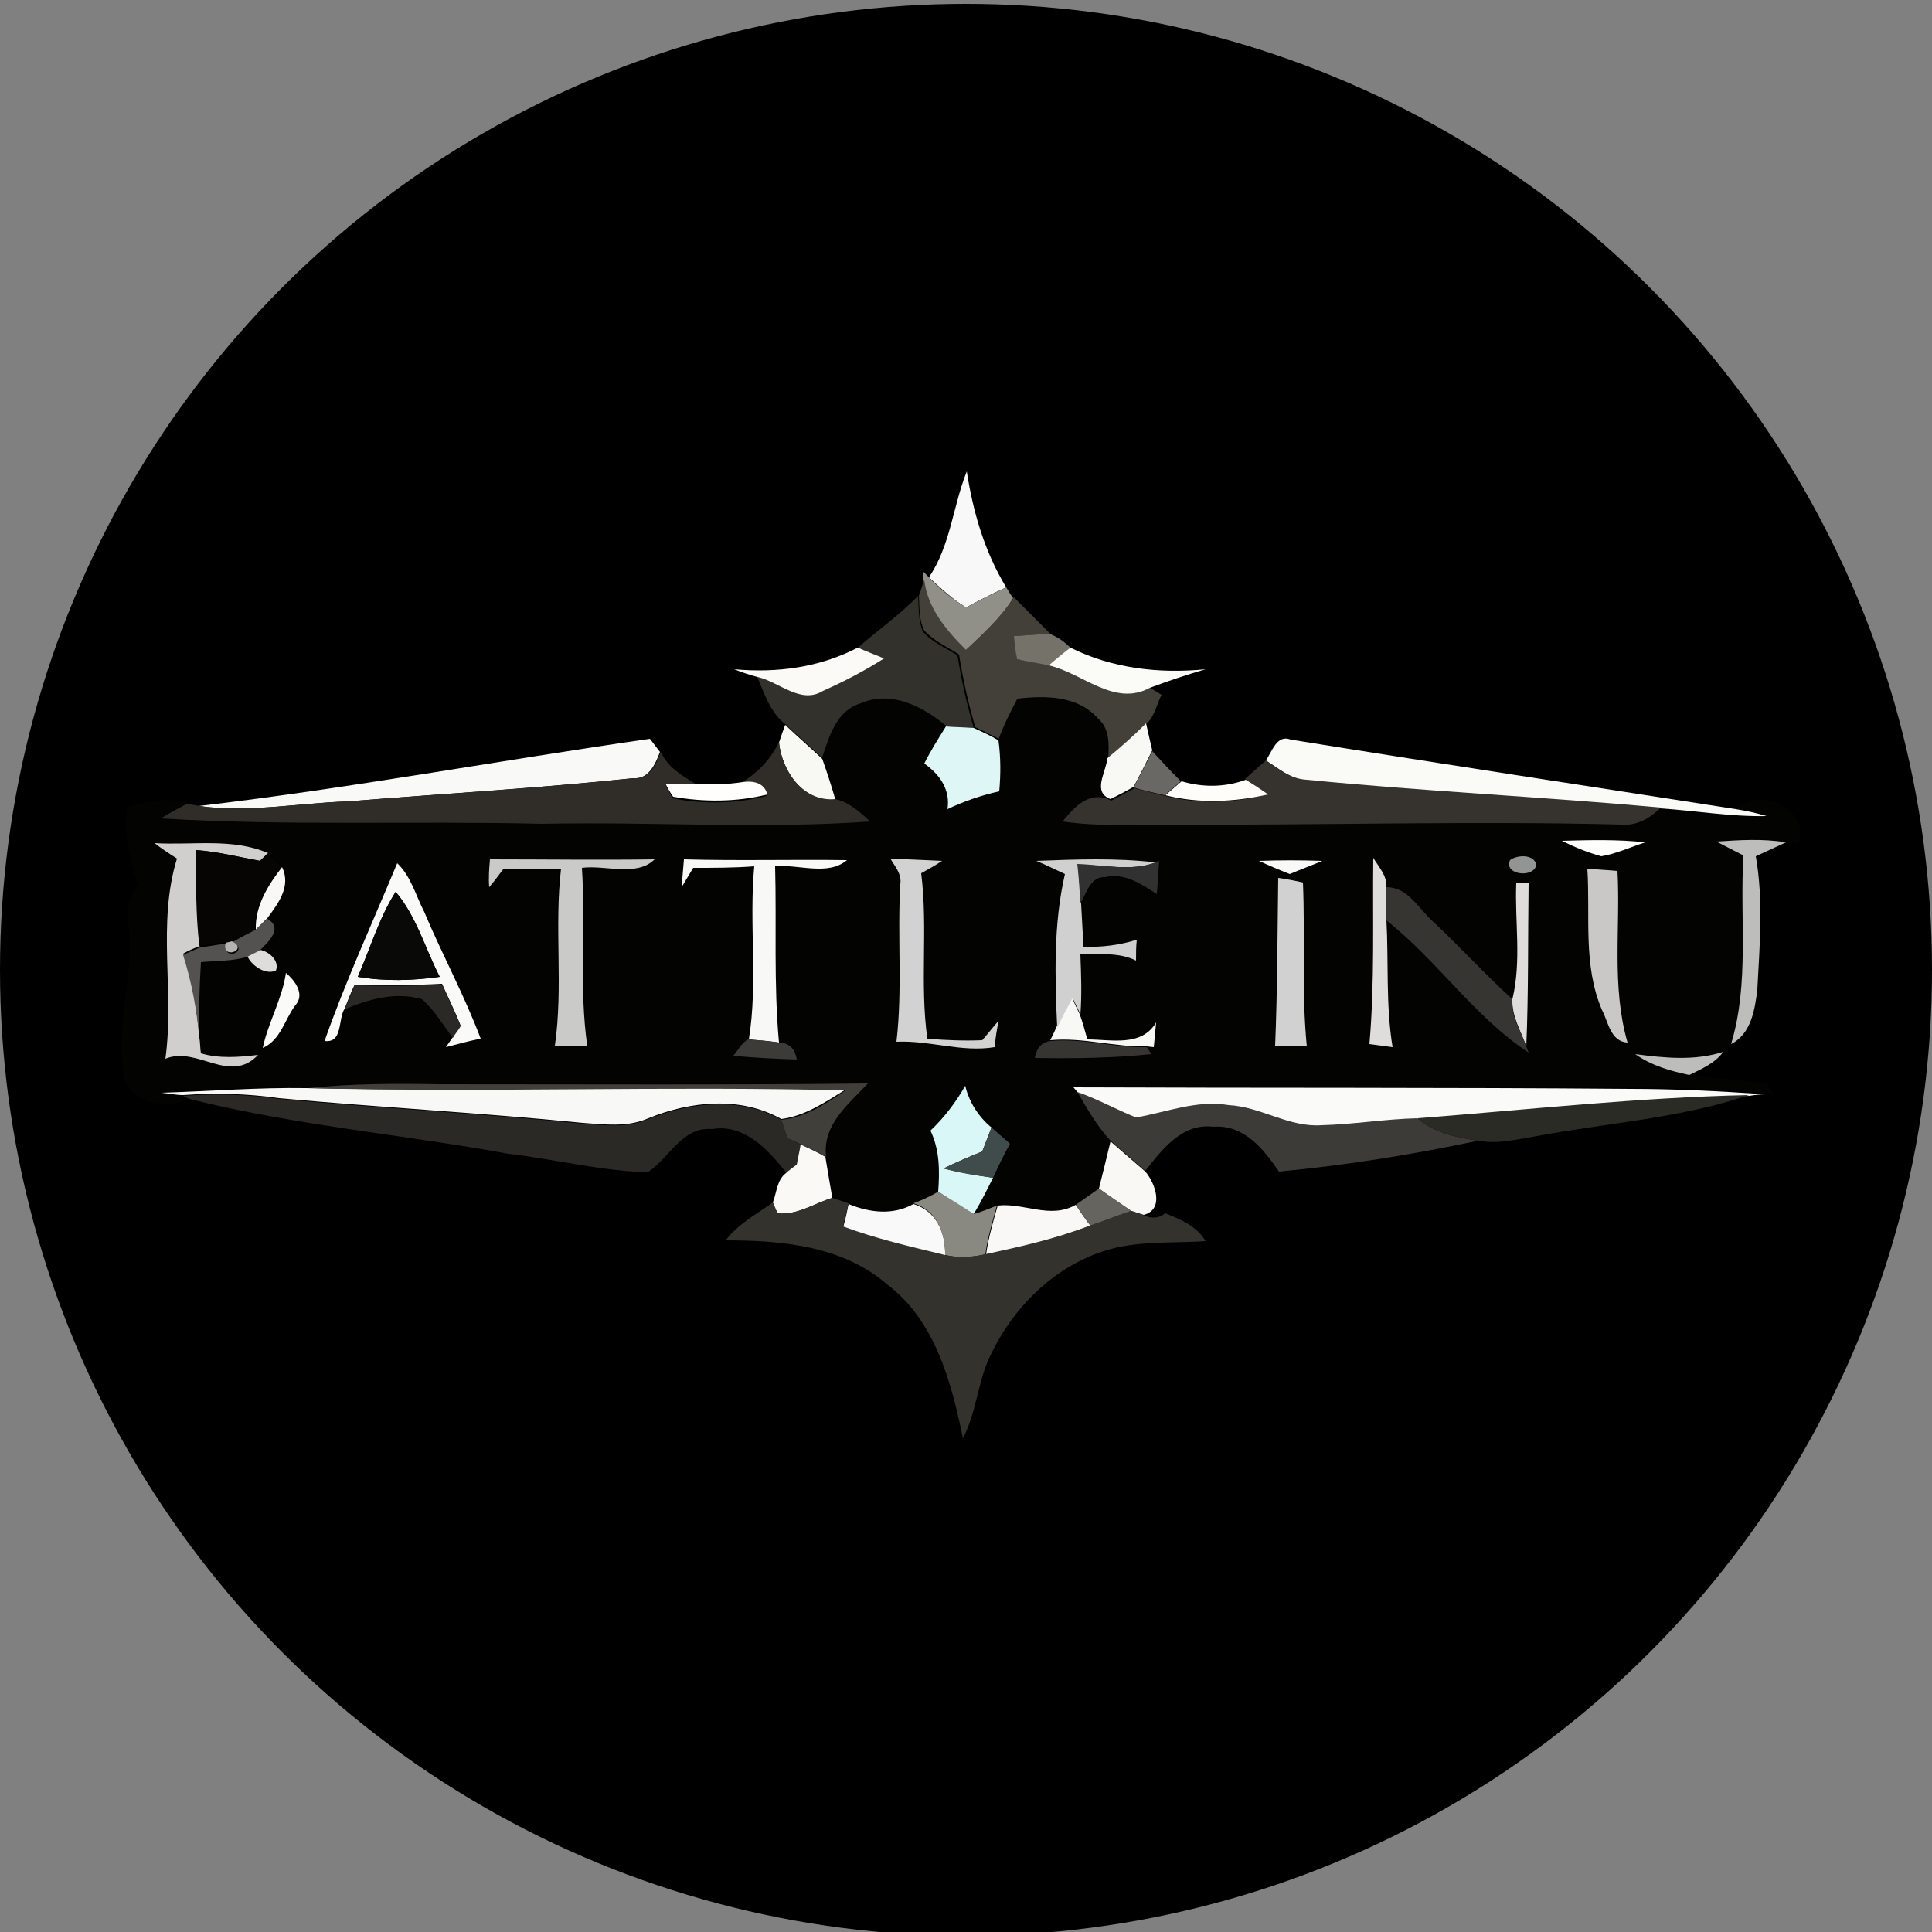 <?xml version="1.0" encoding="utf-8"?>
<!-- Generator: Adobe Illustrator 26.0.3, SVG Export Plug-In . SVG Version: 6.00 Build 0)  -->
<svg version="1.1" id="Layer_1" xmlns="http://www.w3.org/2000/svg" xmlns:xlink="http://www.w3.org/1999/xlink" x="0px" y="0px"
	 viewBox="0 0 250 250" style="enable-background:new 0 0 250 250;" xml:space="preserve">
<rect x="0" y="0" width="250" height="250" fill="#808080" stroke="none"/>
<style type="text/css">
	.st0{fill:#F8F8F9;}
	.st1{fill:#909089;}
	.st2{fill:#424038;}
	.st3{fill:#33312B;}
	.st4{fill:#747269;}
	.st5{fill:#FBFAF6;}
	.st6{fill:#FBFBF7;}
	.st7{fill:#030302;}
	.st8{fill:#F9F9F4;}
	.st9{fill:#DEF6F5;}
	.st10{fill:#F8F8F4;}
	.st11{fill:#F9F9F7;}
	.st12{fill:#302D28;}
	.st13{fill:#FAFAF7;}
	.st14{fill:#696864;}
	.st15{fill:#36332E;}
	.st16{fill:#FFFEFD;}
	.st17{fill:#FFFDFA;}
	.st18{fill:#BDBDBB;}
	.st19{fill:#D0CFCD;}
	.st20{fill:#060503;}
	.st21{fill:#CACAC8;}
	.st22{fill:#F8F8F7;}
	.st23{fill:#D2D2D2;}
	.st24{fill:#D0D0D0;}
	.st25{fill:#313131;}
	.st26{fill:#F9F9F9;}
	.st27{fill:#DEDDDB;}
	.st28{fill:#939494;}
	.st29{fill:#FAFAF8;}
	.st30{fill:#F9F8F6;}
	.st31{fill:#C9C8C6;}
	.st32{fill:#D1D1D1;}
	.st33{fill:#363532;}
	.st34{fill:#090907;}
	.st35{fill:#535250;}
	.st36{fill:#B5B4B2;}
	.st37{fill:#2A2925;}
	.st38{fill:#3C3B37;}
	.st39{fill:#403F39;}
	.st40{fill:#D9F7F6;}
	.st41{fill:#2A2B25;}
	.st42{fill:#404B4B;}
	.st43{fill:#FAF9F5;}
	.st44{fill:#F9F8F4;}
	.st45{fill:#898881;}
	.st46{fill:#65645F;}
	.st47{fill:#34322C;}
</style>
<circle cx="125" cy="125.5" r="125"/>
<g id="_x23_f8f8f9ff">
	<path class="st0" d="M120.2,74.7c2.8-4.1,3.1-9.2,4.9-13.7c0.8,5.2,2.3,10.4,5.1,15c-1.8,0.8-3.5,1.7-5.2,2.6
		C123.2,77.5,121.7,76.1,120.2,74.7z"/>
</g>
<g id="_x23_909089ff">
	<path class="st1" d="M119.5,74l0.7,0.7c1.4,1.5,3,2.8,4.8,3.9c1.7-0.9,3.5-1.8,5.2-2.6c0.2,0.3,0.6,1,0.9,1.4
		c-1.6,2.6-3.9,4.7-6.2,6.8c-2.5-2.5-5-5.4-5.4-9.1L119.5,74z"/>
</g>
<g id="_x23_424038ff">
	<path class="st2" d="M118.9,77.1c0.2-0.5,0.5-1.6,0.7-2.1c0.4,3.7,2.9,6.6,5.4,9.1c2.2-2.1,4.5-4.2,6.2-6.8
		c1.6,1.6,3.1,3.1,4.7,4.7c-1.5,0.1-3.1,0.2-4.6,0.3c0.1,1,0.2,2,0.3,3c1.4,0.2,2.8,0.5,4.1,0.8c4.4,1,8.5,5.3,13.1,2.9
		c0.4,0.2,1.1,0.7,1.5,0.9c-0.6,1.2-0.9,2.8-1.9,3.7c-1.6,1.6-3.3,3-5,4.5c0.1-1.8,0.2-3.8-1.3-5.1c-2.6-3-6.8-3-10.4-2.6
		c-0.8,1.8-1.7,3.5-2.3,5.3c-1.1-0.6-2.1-1.1-3.2-1.6c-0.9-3.1-1.6-6.2-2.1-9.4c-1.5-1-3.2-1.7-4.5-3.1
		C118.9,80.2,119,78.7,118.9,77.1z"/>
</g>
<g id="_x23_33312bff">
	<path class="st3" d="M110.9,83.9c2.6-2.3,5.5-4.3,7.9-6.8c0.1,1.5,0,3.1,0.6,4.6c1.2,1.4,2.9,2.1,4.5,3.1c0.5,3.2,1.2,6.3,2.1,9.4
		c-1.2-0.1-2.4-0.1-3.6-0.2c-3-2.5-7.1-4.6-11-2.9c-3.1,1-4.1,4.3-5,7c-1.5-1.5-3.2-2.9-4.8-4.4c-1.9-1.5-2.7-3.9-3.6-6.1
		c2.8,0.6,5.6,3.5,8.5,1.8c2.7-1.2,5.4-2.6,7.9-4.2C113.2,84.8,112.1,84.3,110.9,83.9z"/>
</g>
<g id="_x23_747269ff">
	<path class="st4" d="M131.2,82.3c1.5-0.1,3.1-0.2,4.6-0.3c1,0.4,1.9,1,2.7,1.8c-0.9,0.8-1.9,1.5-2.8,2.3c-1.4-0.3-2.8-0.5-4.1-0.8
		C131.4,84.3,131.3,83.3,131.2,82.3z"/>
</g>
<g id="_x23_fbfaf6ff">
	<path class="st5" d="M95,86.6c5.5,0.5,11-0.2,16-2.8c1.1,0.5,2.2,0.9,3.4,1.4c-2.5,1.6-5.2,3-7.9,4.2c-2.9,1.8-5.7-1.2-8.5-1.8
		C96.9,87.3,96,87,95,86.6z"/>
</g>
<g id="_x23_fbfbf7ff">
	<path class="st6" d="M138.5,83.8c5.4,2.7,11.5,3.4,17.5,2.8c-2.4,0.7-4.8,1.5-7.2,2.4c-4.6,2.5-8.7-1.9-13.1-2.9
		C136.6,85.3,137.5,84.6,138.5,83.8z"/>
</g>
<g id="_x23_030302ff">
	<path class="st7" d="M131.6,90.5c3.6-0.4,7.8-0.4,10.4,2.6c1.5,1.3,1.3,3.3,1.3,5.1c-0.2,1.9-2,4.4,0.5,5.4
		c-2.7-1.4-4.7,0.6-6.3,2.7c4.8,0.8,9.7,0.5,14.6,0.4c19.2,0.1,38.4-0.5,57.6,0c2.1,0.3,3.8-0.7,5.2-2.2c4.6,0.4,9.2,1.1,13.8,1
		c-1.3-0.4-2.6-0.6-4-0.9c3.1-2.9,9.7,0.2,8,4.6c-0.4-0.1-1.1-0.2-1.5-0.3c-3-0.5-6-0.3-9-0.1c1.1,0.6,2.3,1.2,3.5,1.8
		c-0.5,8.1,0.9,16.5-1.6,24.4c-0.2,0.2-0.7,0.7-1,1c-3.7,1.2-7.6,0.8-11.4,0.3c2.1,1.4,4.5,2.2,7,2.7c3.2,0.8,6.6,0.6,9.9,1.2
		c0.2,0.3,0.6,1,0.9,1.3l-1-0.1c-5.8-0.4-11.6-0.7-17.4-0.7c-24-0.1-48.1,0-72.1-0.2l0.5,0.6c1.3,2.2,2.6,4.5,4.3,6.4
		c-0.5,2-1.1,4.1-1.5,6.1c-1,0.7-2,1.4-3,2.1c-3.3,1.8-6.7-0.3-10.1,0.1c-1,0.4-2,0.8-3,1.1c0.9-1.6,1.7-3.1,2.5-4.7
		c0.7-1.5,1.4-2.9,2.2-4.4c-0.8-0.7-1.6-1.4-2.4-2.1c-1.6-1.4-2.8-3.3-3.4-5.4c-1.2,2.2-2.8,4.1-4.5,5.8c1.2,2.5,1.2,5.2,1,8
		c-1.1,0.5-2.1,1-3.2,1.5c-2.6,1.5-5.7,1.1-8.4,0c-0.5-0.2-1.6-0.5-2.1-0.7c-0.3-1.8-0.6-3.6-0.9-5.3c-0.4-4.1,3-6.8,5.4-9.5
		c-18.4,0.2-36.8,0.1-55.3,0.1c-5.8-0.1-11.5-0.1-17.2,0.5c-6.3-0.1-12.5,0.3-18.8,0.6c0.9,0.1,1.8,0.3,2.7,0.4l0.8,0.4
		c-3,1.6-8.1,0.7-8.6-3.2c-1.1-6.8,1.7-13.5,0.5-20.3c-0.3-1.5,0.7-2.8,1.3-4.1c-0.9-3.3-2-6.7-1.3-10.1c2.5-0.7,5.1-1.3,7.7-0.5
		c-1.1,0.6-2.3,1.3-3.4,1.9c16.4,1,32.9,0.3,49.3,0.7c14.2-0.3,28.4,0.6,42.5-0.3c-1.3-1.2-2.7-2.5-4.5-2.9c-0.5-1.8-1-3.5-1.7-5.3
		c0.9-2.8,1.9-6.1,5-7c3.9-1.7,8,0.4,11,2.9c-1,1.6-1.9,3.2-2.8,4.8c2.1,1.4,3.4,3.4,3,5.9c2.2-1,4.4-1.8,6.7-2.3
		c0.2-2.2,0.2-4.4-0.1-6.6C129.8,94,130.7,92.2,131.6,90.5 M202.1,108.8c1.7,0.7,3.4,1.5,5.1,2c2-0.3,3.8-1.2,5.7-1.8
		C209.3,108.6,205.7,108.8,202.1,108.8 M20,109.1c0.9,0.7,1.9,1.3,2.8,2c-2.6,8.4-0.3,17.3-1.5,25.9c4.1-1.7,8.3,3.3,12-0.5
		c-2.5,0.3-5,0.5-7.4-0.2c0-0.5-0.1-1.5-0.2-2c-0.1-3.3,0-6.7,0.2-10c2-0.1,4.1-0.1,6-0.7c0.5,1.3,2.4,2.6,3.7,1.9
		c0.5-1.3-0.9-2.5-2.1-2.7c1.1-1.1,3.2-2.8,1-4.1c1.4-2,3.1-4.1,1.9-6.6c-0.6-0.6-1.2-1.2-1.8-1.8C30,108.5,24.9,109.5,20,109.1
		 M63.4,111.2c-0.1,1.2-0.2,2.4-0.3,3.6c0.6-0.8,1.2-1.6,1.8-2.3c2.5-0.1,5-0.1,7.5-0.1c-0.8,7.6,0.4,15.3-0.8,22.9
		c1.4,0,2.8,0.1,4.2,0.1c-1.1-7.6-0.2-15.4-0.7-23.1c3-0.4,7.1,1.2,9.4-1.1C77.6,111.2,70.5,111.1,63.4,111.2 M88.5,111.2
		c-0.1,1.2-0.2,2.3-0.3,3.5c0.5-0.8,1-1.7,1.5-2.5c2.6,0,5.2,0,7.9-0.2c-0.7,7.5,0.5,15-0.7,22.4c-0.9,0.4-1.3,1.4-1.9,2.1
		c2.7,0.2,5.5,0.4,8.2,0.4c-0.2-1.4-1-2.1-2.4-2.2c-0.7-7.6-0.3-15.2-0.5-22.8c3-0.3,6.9,1.2,9.3-0.8
		C102.6,111.3,95.6,111.5,88.5,111.2 M115.2,111.1c0.5,1.1,1.5,2.1,1.3,3.4c-0.4,6.8,0.2,13.6-0.5,20.4c4.2-0.3,8.4,1.4,12.7,0.7
		c0.2-1.1,0.4-2.3,0.5-3.4c-0.7,0.8-1.4,1.6-2.1,2.5c-2.4,0.1-4.7,0-7.1-0.2c-0.9-7.1,0.1-14.3-0.8-21.4c0.9-0.5,1.8-1.1,2.7-1.6
		C119.7,111.3,117.4,111.2,115.2,111.1 M134.1,111.4c1.2,0.6,2.4,1.1,3.6,1.7c-1.4,6.5-1.3,13.2-1,19.9c-0.2,0.4-0.6,1.3-0.8,1.8
		c-1.2,0.2-1.9,1-2,2.2c5.1,0.1,10.1,0,15.2-0.6l-0.6-0.9l0.9,0.1c0.1-1.1,0.2-2.1,0.3-3.2c-1.9,3.2-5.8,2.2-8.9,2.2
		c-0.3-1.1-0.6-2.2-1-3.3c0.1-2.6,0.1-5.2,0-7.8c2.4,0,4.9-0.3,7.2,0.8c0-0.9,0.1-1.8,0.1-2.7c-2.2,0.8-4.6,1-6.9,0.9
		c-0.1-1.8-0.2-3.6-0.3-5.5c0.9-1.3,1.3-3.4,3.2-3.4c2.5-0.6,4.7,0.9,6.7,2.2c0.1-1.5,0.2-2.9,0.3-4.3l-0.5,0.2
		C144.4,111,139.2,111.2,134.1,111.4 M162.9,111.4c1.3,0.6,2.7,1.1,4,1.7c1.4-0.6,2.8-1.1,4.2-1.7
		C168.4,111.3,165.6,111.3,162.9,111.4 M177.7,111c-0.2,8,0.1,16.1-0.5,24.1c0.7,0.1,2.2,0.3,3,0.4c-0.8-5.4-0.5-11-0.8-16.5
		c6.6,5.2,11.3,12.5,18.4,17.1l-0.3-0.8c0.3-7,0.2-14.1,0.3-21.1c-0.4,0-1.2,0-1.6,0c-0.2,5,0.7,10.1-0.5,15
		c-3.5-3.2-6.7-6.7-10.1-9.9c-1.9-1.7-3.3-4.5-6.2-4.6C179.6,113.3,178.4,112.2,177.7,111 M195.4,111.3c-0.9,1.9,3.1,2.3,3.4,0.6
		C198.5,110.5,196.3,110.6,195.4,111.3 M51.4,111.7c-3.2,7.7-6.8,15.3-9.5,23.2c2.4,0.3,1.7-2.8,2.6-4.2c3.1-1.3,6.7-2.3,10-1.3
		c1.6,1.4,2.7,3.3,4,5c-0.2,0.3-0.7,1-0.9,1.3c1.5-0.4,3-0.8,4.5-1.1c-2.1-5.6-5-10.9-7.3-16.4C53.8,115.9,53.2,113.4,51.4,111.7
		 M205.4,112.4c0.4,6.1-0.7,12.5,1.9,18.2c0.8,1.6,1.1,4.1,3.3,4.2c-2.1-7.2-1-14.8-1.3-22.2C208.4,112.6,206.4,112.4,205.4,112.4
		 M165.4,113.6c-0.1,7.2-0.1,14.4-0.5,21.6c1.4,0,2.8,0.1,4.1,0.1c-0.7-7-0.2-14.1-0.5-21.2C167.8,114,166.2,113.8,165.4,113.6
		 M37,125.9c-0.5,3.4-2.3,6.3-2.9,9.7c2.3-1,2.8-3.6,4.2-5.5C39.5,128.7,38.2,126.9,37,125.9z"/>
</g>
<g id="_x23_f9f9f4ff">
	<path class="st8" d="M101.6,93.8c1.6,1.5,3.2,2.9,4.8,4.4c0.6,1.7,1.2,3.5,1.7,5.3c-4.1,0.4-6.9-3.7-7.3-7.4
		C101,95.5,101.4,94.3,101.6,93.8z"/>
</g>
<g id="_x23_def6f5ff">
	<path class="st9" d="M122.4,94c1.2,0.1,2.4,0.1,3.6,0.2c1.1,0.5,2.2,1,3.2,1.6c0.3,2.2,0.3,4.4,0.1,6.6c-2.3,0.5-4.6,1.3-6.7,2.3
		c0.4-2.5-1-4.5-3-5.9C120.4,97.2,121.4,95.6,122.4,94z"/>
</g>
<g id="_x23_f8f8f4ff">
	<path class="st10" d="M143.3,98.1c1.7-1.4,3.4-2.9,5-4.5c0.2,0.9,0.6,2.7,0.8,3.5c-0.8,1.6-1.6,3.2-2.4,4.7c-1,0.6-2,1.1-3,1.6
		C141.3,102.5,143.1,100,143.3,98.1z"/>
	<path class="st10" d="M136.7,132.9c0.6-1.3,1.3-2.6,2-3.9c0.2,0.6,0.7,1.6,1,2.2c0.4,1.1,0.7,2.2,1,3.3c3.1,0,7,1,8.9-2.2
		c-0.1,1.1-0.2,2.1-0.3,3.2l-0.9-0.1c-4.2,0.1-8.3-1.2-12.5-0.8C136.1,134.2,136.5,133.4,136.7,132.9z"/>
</g>
<g id="_x23_f9f9f7ff">
	<path class="st11" d="M25.7,104.3c19.6-2.3,38.9-5.9,58.4-8.7c0.3,0.4,1,1.3,1.3,1.7c-0.6,1.6-1.5,3.6-3.5,3.4
		c-12.3,1.3-24.6,2-36.9,3C38.6,103.9,32.2,105.2,25.7,104.3z"/>
</g>
<g id="_x23_302d28ff">
	<path class="st12" d="M96.1,101.2c2-1.3,3.7-3,4.7-5.2c0.3,3.7,3.1,7.8,7.3,7.4c1.8,0.4,3.2,1.7,4.5,2.9c-14.1,1-28.3,0-42.5,0.3
		c-16.4-0.4-32.9,0.3-49.3-0.7c1.1-0.7,2.3-1.3,3.4-1.9c0.4,0.1,1.2,0.2,1.6,0.3c6.4,0.9,12.9-0.4,19.3-0.6c12.3-1,24.6-1.7,36.9-3
		c2.1,0.1,2.9-1.8,3.5-3.4c0.9,2,2.8,3.1,4.6,4.2c-1.3,0-2.6-0.1-4,0c0.2,0.4,0.7,1.3,0.9,1.8c4.1,0.8,8.2,0.7,12.2-0.3
		C98.8,101.3,97.5,101.1,96.1,101.2z"/>
</g>
<g id="_x23_fafaf7ff">
	<path class="st13" d="M163.8,98.4c0.8-1.1,1.4-3.4,3.2-2.7c19.2,3.1,38.4,6,57.6,9c1.3,0.2,2.7,0.5,4,0.9c-4.6,0.1-9.2-0.7-13.8-1
		c-15.2-1.4-30.5-2.1-45.8-3.6C167,100.8,165.4,99.4,163.8,98.4z"/>
</g>
<g id="_x23_696864ff">
	<path class="st14" d="M149.1,97.2c1.2,1.3,2.4,2.6,3.7,3.9c-0.7,0.6-1.4,1.2-2.1,1.8c-1.3-0.3-2.7-0.6-4-1
		C147.5,100.3,148.4,98.7,149.1,97.2z"/>
</g>
<g id="_x23_36332eff">
	<path class="st15" d="M161.1,100.8c0.9-0.8,1.8-1.6,2.7-2.4c1.6,1.1,3.2,2.4,5.3,2.5c15.2,1.5,30.5,2.2,45.8,3.6
		c-1.4,1.4-3.1,2.4-5.2,2.2c-19.2-0.5-38.4,0.1-57.6,0c-4.9,0-9.8,0.3-14.6-0.4c1.6-2,3.6-4.1,6.3-2.7c1-0.5,2-1.1,3-1.6
		c1.3,0.3,2.6,0.7,4,1c4.4,1.1,8.9,0.9,13.2-0.2C163,102.1,162.1,101.4,161.1,100.8z"/>
</g>
<g id="_x23_fffefdff">
	<path class="st16" d="M86.1,101.4c1.3,0,2.6,0,4,0c2,0.2,4,0.1,6-0.2c1.4-0.2,2.8,0.1,3.2,1.6c-4,1-8.2,1-12.2,0.3
		C86.8,102.7,86.3,101.8,86.1,101.4z"/>
	<path class="st16" d="M202.1,108.8c3.6-0.1,7.2-0.2,10.8,0.2c-1.9,0.6-3.8,1.5-5.7,1.8C205.4,110.3,203.7,109.6,202.1,108.8z"/>
</g>
<g id="_x23_fffdfaff">
	<path class="st17" d="M150.8,102.9c0.7-0.6,1.4-1.2,2.1-1.8c2.7,0.8,5.6,0.8,8.3-0.2c1,0.6,1.9,1.2,2.9,1.9
		C159.7,103.8,155.1,104,150.8,102.9z"/>
</g>
<g id="_x23_bdbdbbff">
	<path class="st18" d="M222.1,108.9c3-0.2,6-0.4,9,0.1c-1.3,0.6-2.6,1.2-3.9,1.8c1,5.7,0.5,11.5,0.2,17.2c-0.3,2.6-0.8,5.8-3.4,7.1
		c2.4-7.9,1.1-16.3,1.6-24.4C224.4,110.1,223.3,109.5,222.1,108.9z"/>
	<path class="st18" d="M211.6,136.4c3.8,0.5,7.7,0.9,11.4-0.3c-1.1,1.5-2.8,2.2-4.4,3C216.2,138.6,213.7,137.9,211.6,136.4z"/>
</g>
<g id="_x23_d0cfcdff">
	<path class="st19" d="M20,109.1c4.9,0.3,10.1-0.7,14.7,1.3c-0.2,0.2-0.7,0.7-1,1c-2.8-0.5-5.5-1.2-8.3-1.4c0.1,4.1,0,8.3,0.5,12.4
		c-0.8,0.3-1.5,0.6-2.2,1c1.2,3.5,1.8,7.2,2.1,10.9c0.1,0.5,0.1,1.5,0.2,2c2.4,0.7,4.9,0.5,7.4,0.2c-3.7,3.9-7.9-1.2-12,0.5
		c1.2-8.6-1.1-17.5,1.5-25.9C21.8,110.4,20.9,109.8,20,109.1z"/>
</g>
<g id="_x23_060503ff">
	<path class="st20" d="M25.3,110c2.8,0.2,5.6,0.9,8.3,1.4c0.2-0.2,0.8-0.7,1-1c0.6,0.6,1.2,1.2,1.8,1.8c-1.8,2.3-3.5,5-3.4,8.1
		c-1,0.6-2,1-3,1.4l-0.8,0.2c-0.9,0.1-2.6,0.4-3.4,0.5C25.3,118.3,25.4,114.2,25.3,110z"/>
</g>
<g id="_x23_cacac8ff">
	<path class="st21" d="M63.4,111.2c7.1,0,14.2,0.1,21.3,0c-2.3,2.3-6.4,0.7-9.4,1.1c0.5,7.7-0.4,15.5,0.7,23.1
		c-1.4-0.1-2.8-0.1-4.2-0.1c1.1-7.6-0.1-15.3,0.8-22.9c-2.5,0-5,0-7.5,0.1c-0.6,0.8-1.2,1.6-1.8,2.3
		C63.2,113.6,63.3,112.3,63.4,111.2z"/>
</g>
<g id="_x23_f8f8f7ff">
	<path class="st22" d="M88.5,111.2c7,0.2,14.1,0,21.1,0.1c-2.5,2.1-6.3,0.5-9.3,0.8c0.2,7.6-0.2,15.2,0.5,22.8
		c-1.3-0.2-2.6-0.3-3.9-0.4c1.2-7.4,0-15,0.7-22.4c-2.6,0.2-5.2,0.2-7.9,0.2c-0.5,0.8-1,1.7-1.5,2.5
		C88.3,113.6,88.4,112.4,88.5,111.2z"/>
	<path class="st22" d="M20.9,141.4c6.3-0.2,12.5-0.7,18.8-0.6c23.2,0.5,46.5-0.4,69.7,0.2c-2.6,1.6-5.2,3.4-8.3,3.8
		c-5.3-3-11.8-2.3-17.2-0.1c-2.7,1.2-5.7,0.8-8.5,0.6c-13.1-1.3-26.2-2-39.3-3.2c-4.1-0.6-8.3-0.7-12.4-0.4
		C22.8,141.7,21.9,141.5,20.9,141.4z"/>
</g>
<g id="_x23_d2d2d2ff">
	<path class="st23" d="M115.2,111.1c2.2,0.1,4.4,0.2,6.7,0.3c-0.9,0.6-1.8,1.1-2.7,1.6c0.9,7.1-0.2,14.3,0.8,21.4
		c2.3,0.2,4.7,0.3,7.1,0.2c0.7-0.8,1.4-1.7,2.1-2.5c-0.2,1.1-0.4,2.3-0.5,3.4c-4.3,0.7-8.4-0.9-12.7-0.7c0.8-6.8,0.1-13.6,0.5-20.4
		C116.7,113.1,115.8,112.1,115.2,111.1z"/>
</g>
<g id="_x23_d0d0d0ff">
	<path class="st24" d="M134.1,111.4c5.1-0.2,10.3-0.4,15.5,0.2c-3.2,1.2-6.7,0.3-10.1,0.3c0.1,1.7,0.3,3.4,0.4,5.1
		c0.1,1.8,0.2,3.6,0.3,5.5c2.3,0.1,4.7-0.2,6.9-0.9c-0.1,0.9-0.1,1.8-0.1,2.7c-2.2-1.1-4.8-0.8-7.2-0.8c0.1,2.6,0.2,5.2,0,7.8
		c-0.2-0.6-0.8-1.6-1-2.2c-0.7,1.3-1.4,2.6-2,3.9c-0.3-6.6-0.5-13.4,1-19.9C136.5,112.5,135.3,111.9,134.1,111.4z"/>
</g>
<g id="_x23_313131ff">
	<path class="st25" d="M149.5,111.6l0.5-0.2c-0.1,1.4-0.2,2.9-0.3,4.3c-2-1.3-4.2-2.8-6.7-2.2c-1.9-0.1-2.4,2.1-3.2,3.4
		c-0.1-1.7-0.2-3.4-0.4-5.1C142.8,111.9,146.3,112.8,149.5,111.6z"/>
</g>
<g id="_x23_f9f9f9ff">
	<path class="st26" d="M162.9,111.4c2.7-0.1,5.5-0.1,8.2,0c-1.4,0.6-2.8,1.1-4.2,1.7C165.6,112.6,164.2,112,162.9,111.4z"/>
	<path class="st26" d="M109.8,155.8c2.7,1.1,5.7,1.5,8.4,0c3,0.9,4.2,3.8,4.1,6.7c-4.4-1-8.9-2-13.2-3.7
		C109.4,157.8,109.6,156.8,109.8,155.8z"/>
</g>
<g id="_x23_dedddbff">
	<path class="st27" d="M177.7,111c0.7,1.2,1.8,2.3,1.7,3.8c0,1.4,0,2.8,0,4.2c0.3,5.5-0.1,11,0.8,16.5c-0.8-0.1-2.2-0.3-3-0.4
		C177.9,127.1,177.6,119,177.7,111z"/>
	<path class="st27" d="M196.2,114.3c0.4,0,1.2,0,1.6,0c-0.1,7,0,14.1-0.3,21.1c-0.7-2-1.9-3.9-1.8-6.1
		C196.9,124.3,196,119.3,196.2,114.3z"/>
	<path class="st27" d="M32,123.7c0.4-0.2,1.2-0.6,1.6-0.8c1.2,0.2,2.6,1.4,2.1,2.7C34.3,126.2,32.5,124.9,32,123.7z"/>
</g>
<g id="_x23_939494ff">
	<path class="st28" d="M195.4,111.3c0.9-0.7,3.1-0.8,3.4,0.6C198.5,113.7,194.5,113.2,195.4,111.3z"/>
</g>
<g id="_x23_fafaf8ff">
	<path class="st29" d="M51.4,111.7c1.8,1.7,2.4,4.2,3.5,6.3c2.3,5.5,5.2,10.8,7.3,16.4c-1.5,0.3-3,0.7-4.5,1.1
		c0.2-0.3,0.7-1,0.9-1.3c0.2-0.4,0.7-1.1,1-1.5c-0.7-1.8-1.6-3.6-2.4-5.4c-3.8,0.2-7.5,0.2-11.3,0.1c-0.5,1-0.9,2.1-1.3,3.1
		c-0.9,1.4-0.2,4.5-2.6,4.2C44.7,127,48.2,119.4,51.4,111.7 M51.2,115.4c-2.1,3.4-3.3,7.3-4.9,11c3.5,0.6,7.1,0.5,10.6,0
		C55,122.7,53.9,118.6,51.2,115.4z"/>
	<path class="st29" d="M37,125.9c1.2,1,2.5,2.8,1.2,4.2c-1.4,1.9-1.9,4.5-4.2,5.5C34.7,132.3,36.5,129.3,37,125.9z"/>
	<path class="st29" d="M138.9,140.7c24,0.1,48.1,0,72.1,0.2c5.8,0,11.6,0.3,17.4,0.7c-0.5,0-1.5,0.1-2,0.2
		c-14.3,0.3-28.6,1.9-42.9,3c-4.1,0.1-8.2,0.8-12.4,0.9c-4.2,0.3-7.9-2.4-12-2.6c-4.1-0.7-8,0.9-12,1.6c-2.6-1-5-2.4-7.6-3.3
		L138.9,140.7z"/>
</g>
<g id="_x23_f9f8f6ff">
	<path class="st30" d="M33.1,120.3c-0.1-3.1,1.6-5.8,3.4-8.1c1.2,2.5-0.5,4.7-1.9,6.6C34.2,119.2,33.5,119.9,33.1,120.3z"/>
	<path class="st30" d="M129.1,156c3.4-0.4,6.8,1.8,10.1-0.1c0.6,0.9,1.2,1.8,1.9,2.7c-4.4,1.7-8.9,2.8-13.5,3.7
		C127.9,160.2,128.5,158.1,129.1,156z"/>
</g>
<g id="_x23_c9c8c6ff">
	<path class="st31" d="M205.4,112.4c1,0.1,2.9,0.2,3.9,0.3c0.4,7.4-0.8,14.9,1.3,22.2c-2.2-0.1-2.5-2.7-3.3-4.2
		C204.8,124.9,205.8,118.5,205.4,112.4z"/>
</g>
<g id="_x23_d1d1d1ff">
	<path class="st32" d="M165.4,113.6c0.8,0.1,2.4,0.4,3.2,0.6c0.3,7.1-0.2,14.1,0.5,21.2c-1.4,0-2.8-0.1-4.1-0.1
		C165.3,128,165.3,120.8,165.4,113.6z"/>
</g>
<g id="_x23_363532ff">
	<path class="st33" d="M179.4,114.8c2.9,0,4.2,2.9,6.2,4.6c3.4,3.2,6.6,6.7,10.1,9.9c-0.2,2.2,1.1,4.1,1.8,6.1l0.3,0.8
		c-7-4.6-11.8-11.9-18.4-17.1C179.4,117.6,179.4,116.2,179.4,114.8z"/>
	<path class="st33" d="M133.9,136.9c0.2-1.2,0.8-2,2-2.2c4.2-0.4,8.3,0.9,12.5,0.8l0.6,0.9C144.1,136.9,139,137,133.9,136.9z"/>
</g>
<g id="_x23_090907ff">
	<path class="st34" d="M51.2,115.4c2.7,3.2,3.8,7.3,5.7,11c-3.5,0.5-7.1,0.6-10.6,0C47.9,122.8,49,118.8,51.2,115.4z"/>
</g>
<g id="_x23_535250ff">
	<path class="st35" d="M33.1,120.3c0.4-0.4,1.2-1.1,1.5-1.4c2.1,1.2,0.1,3-1,4.1c-0.4,0.2-1.2,0.6-1.6,0.8c-1.9,0.6-4,0.5-6,0.7
		c-0.2,3.3-0.3,6.7-0.2,10c-0.3-3.7-1-7.4-2.1-10.9c0.7-0.4,1.5-0.7,2.2-1c0.8-0.1,2.5-0.4,3.4-0.5c-0.6,2.4,3.1,1,0.8-0.2
		C31.1,121.3,32.1,120.8,33.1,120.3z"/>
</g>
<g id="_x23_b5b4b2ff">
	<path class="st36" d="M29.2,122l0.8-0.2C32.3,122.9,28.6,124.3,29.2,122z"/>
</g>
<g id="_x23_2a2925ff">
	<path class="st37" d="M45.9,127.5c3.8,0.1,7.5,0.1,11.3-0.1c0.8,1.8,1.7,3.6,2.4,5.4c-0.2,0.4-0.8,1.1-1,1.5c-1.3-1.7-2.4-3.6-4-5
		c-3.4-1-6.9,0-10,1.3C45,129.6,45.4,128.6,45.9,127.5z"/>
	<path class="st37" d="M23.7,141.8c4.1-0.3,8.3-0.2,12.4,0.4c13.1,1.2,26.2,1.9,39.3,3.2c2.8,0.2,5.8,0.6,8.5-0.6
		c5.5-2.2,11.9-2.9,17.2,0.1c0.2,0.6,0.6,1.8,0.8,2.4c0.4,0.2,1.3,0.6,1.8,0.8c-0.1,0.6-0.4,1.9-0.5,2.6c-0.3,0.3-1,0.9-1.4,1.1
		c-2.4-3-5.4-6.4-9.7-5.7c-3.9-0.3-5.5,3.8-8.3,5.6c-6.1-0.2-12-1.7-18-2.4c-13.7-2.5-27.8-3.7-41.3-7.1L23.7,141.8z"/>
</g>
<g id="_x23_3c3b37ff">
	<path class="st38" d="M94.9,136.6c0.6-0.7,1.1-1.7,1.9-2.1c1.3,0.1,2.6,0.2,3.9,0.4c1.4,0,2.2,0.8,2.4,2.2
		C100.4,137,97.7,136.9,94.9,136.6z"/>
	<path class="st38" d="M139.4,141.3c2.6,0.9,5.1,2.3,7.6,3.3c4-0.7,7.9-2.3,12-1.6c4.1,0.2,7.8,2.9,12,2.6c4.1-0.1,8.2-0.8,12.4-0.9
		c2.2,1.9,5.1,2.5,7.9,2.9c-8.5,1.8-17.2,3.2-25.8,4c-2-2.9-4.5-6.1-8.5-5.8c-4-0.5-6.6,2.9-8.8,5.7c-1.5-1.3-3-2.6-4.5-3.9
		C142,145.8,140.7,143.5,139.4,141.3z"/>
</g>
<g id="_x23_403f39ff">
	<path class="st39" d="M39.8,140.8c5.7-0.6,11.5-0.6,17.2-0.5c18.4,0,36.8,0.1,55.3-0.1c-2.5,2.7-5.9,5.3-5.4,9.5
		c-1-0.6-2.1-1.1-3.2-1.6c-0.4-0.2-1.3-0.6-1.8-0.8c-0.2-0.6-0.6-1.8-0.8-2.4c3.1-0.3,5.8-2.1,8.3-3.8
		C86.2,140.5,63,141.4,39.8,140.8z"/>
</g>
<g id="_x23_d9f7f6ff">
	<path class="st40" d="M120.4,146.3c1.8-1.7,3.3-3.7,4.5-5.8c0.5,2.1,1.7,4,3.4,5.4c-0.4,1-0.8,2.1-1.2,3.1c-1.7,0.7-3.4,1.4-5,2.2
		c2.1,0.5,4.3,0.9,6.4,1.2c-0.8,1.6-1.6,3.2-2.5,4.7c-1.6-0.9-3.1-1.9-4.6-2.9C121.6,151.5,121.6,148.8,120.4,146.3z"/>
</g>
<g id="_x23_2a2b25ff">
	<path class="st41" d="M183.4,144.7c14.3-1.1,28.6-2.7,42.9-3c-8.8,3-18.3,3.6-27.4,5.3c-2.5,0.4-5.1,1.1-7.6,0.6
		C188.5,147.2,185.6,146.6,183.4,144.7z"/>
</g>
<g id="_x23_404b4bff">
	<path class="st42" d="M128.3,145.9c0.8,0.7,1.6,1.4,2.4,2.1c-0.8,1.4-1.5,2.9-2.2,4.4c-2.2-0.3-4.3-0.6-6.4-1.2
		c1.6-0.8,3.3-1.5,5-2.2C127.5,148,127.9,146.9,128.3,145.9z"/>
</g>
<g id="_x23_faf9f5ff">
	<path class="st43" d="M103.6,148.1c1.1,0.5,2.2,1,3.2,1.6c0.3,1.8,0.6,3.6,0.9,5.3c-2.3,0.7-4.6,2.3-7.1,2
		c-0.2-0.4-0.5-1.1-0.6-1.4c0.5-1.2,0.5-2.9,1.7-3.8c0.3-0.3,1-0.8,1.4-1.1C103.2,150.1,103.5,148.8,103.6,148.1z"/>
</g>
<g id="_x23_f9f8f4ff">
	<path class="st44" d="M143.7,147.7c1.5,1.3,3,2.6,4.5,3.9c1.3,1.5,2.5,4.9-0.2,5.6c-0.4-0.1-1.2-0.4-1.6-0.5
		c-1.4-0.9-2.8-1.9-4.2-2.9C142.7,151.8,143.2,149.8,143.7,147.7z"/>
</g>
<g id="_x23_898881ff">
	<path class="st45" d="M121.4,154.2c1.5,0.9,3.1,1.9,4.6,2.9c1-0.3,2-0.7,3-1.1c-0.6,2.1-1.2,4.2-1.5,6.3c-1.7,0.4-3.5,0.5-5.2,0.1
		c0-2.9-1.1-5.8-4.1-6.7C119.3,155.3,120.4,154.8,121.4,154.2z"/>
</g>
<g id="_x23_65645fff">
	<path class="st46" d="M139.2,155.9c1-0.7,2-1.4,3-2.1c1.4,1,2.8,1.9,4.2,2.9c-1.8,0.6-3.5,1.3-5.3,1.9
		C140.4,157.7,139.8,156.8,139.2,155.9z"/>
</g>
<g id="_x23_34322cff">
	<path class="st47" d="M93.9,160.5c1.6-2.1,4-3.4,6.1-4.9c0.2,0.4,0.5,1.1,0.6,1.4c2.5,0.3,4.8-1.3,7.1-2c0.5,0.2,1.6,0.5,2.1,0.7
		c-0.2,1-0.5,2-0.7,3c4.3,1.6,8.7,2.6,13.2,3.7c1.7,0.4,3.5,0.3,5.2-0.1c4.6-1,9.1-2,13.5-3.7c1.8-0.6,3.5-1.3,5.3-1.9
		c0.4,0.1,1.2,0.4,1.6,0.5c1,0.5,2,0.5,2.9-0.2c2,0.8,4.1,1.7,5.2,3.6c-4.4,0.3-9-0.1-13.2,1.3c-6.5,2.1-11.7,7.3-14.6,13.4
		c-1.7,3.4-1.8,7.4-3.6,10.8c-1.5-7.3-3.6-15.2-9.8-19.9C109,161.2,101.2,160.5,93.9,160.5z"/>
</g>
</svg>
